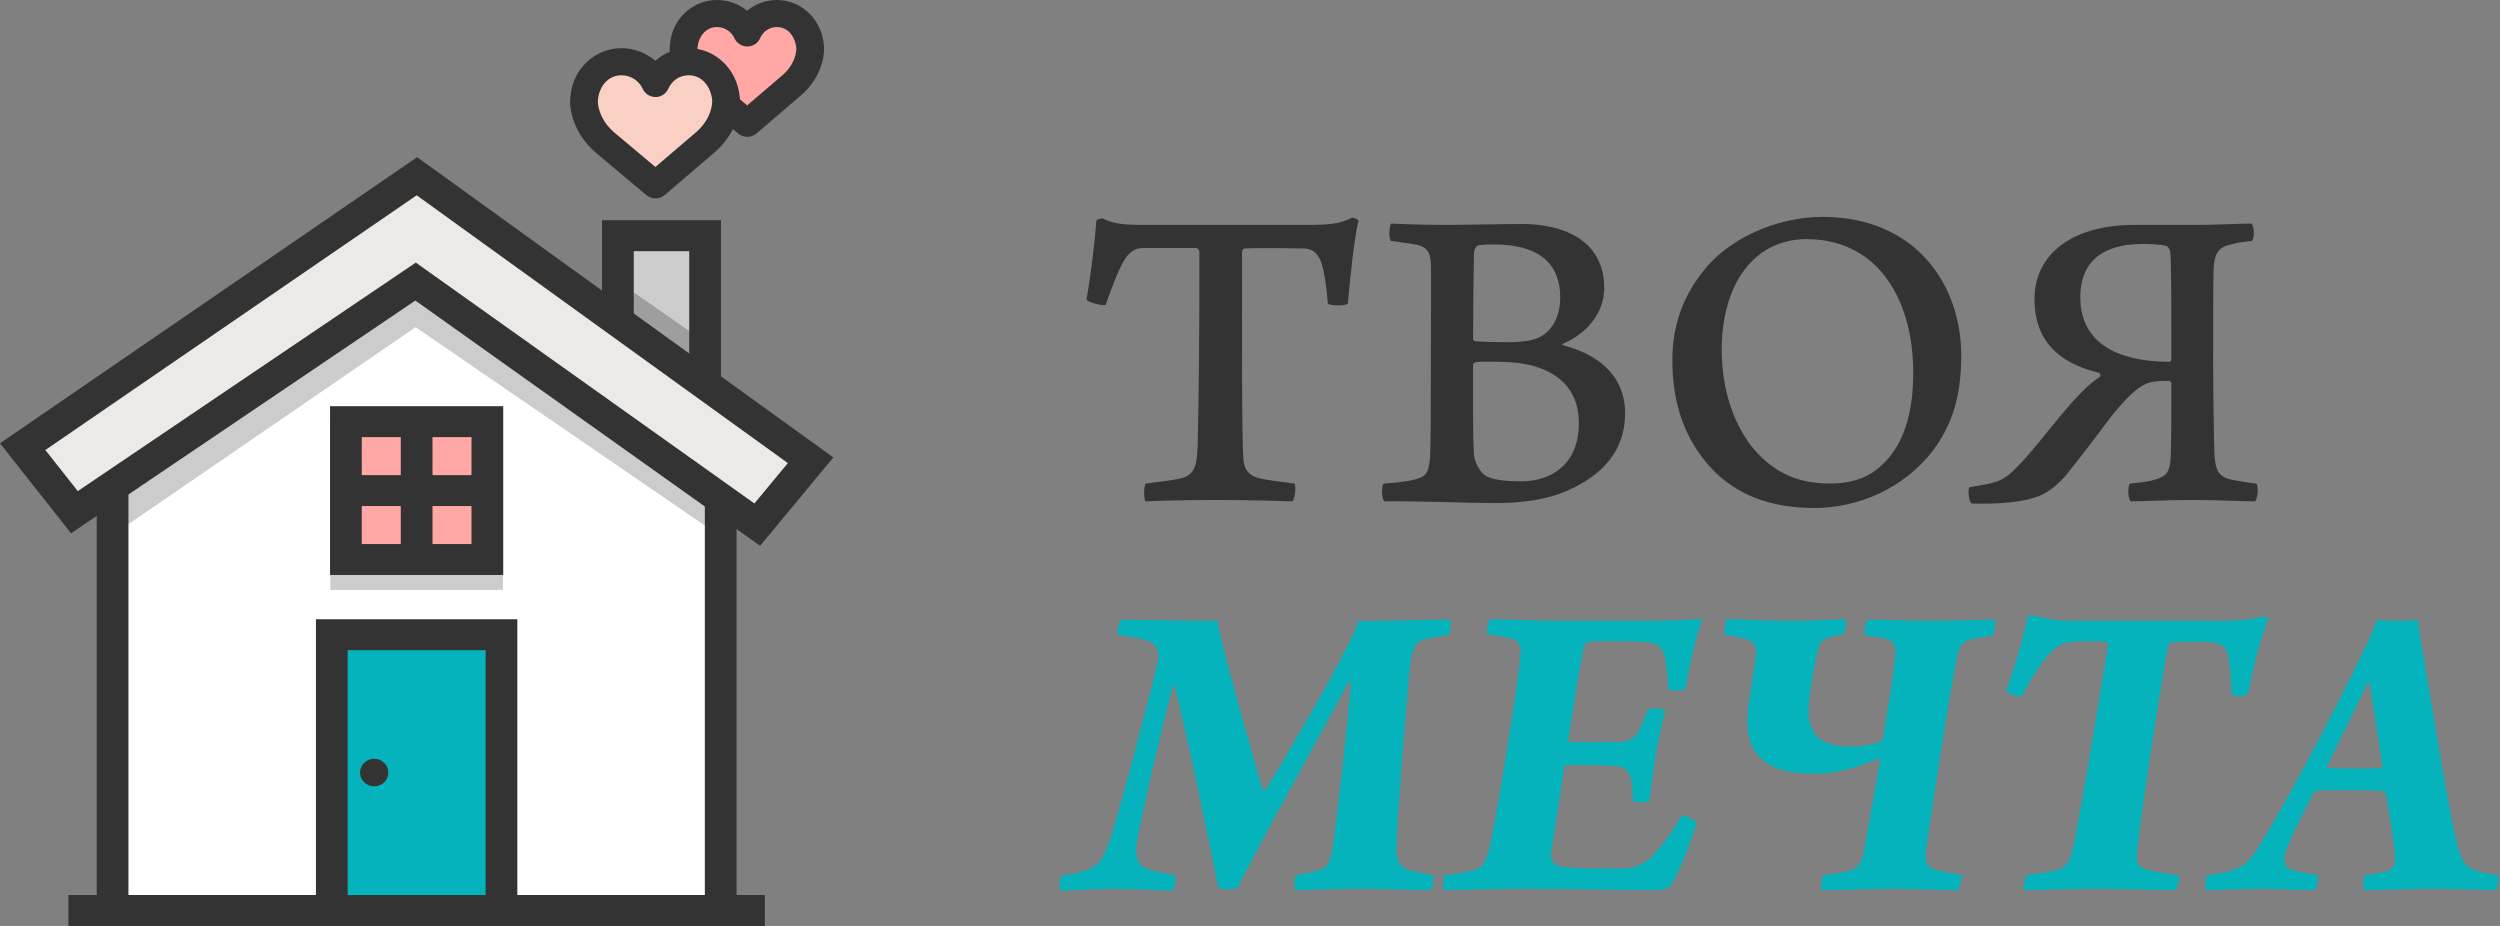 <svg width="135" height="50" viewBox="0 0 135 50" fill="none" xmlns="http://www.w3.org/2000/svg">
<rect x="0" y="0" width="135" height="50" fill="#808080" stroke="none"/>
<path d="M69.904 26.112C70 26.256 69.928 26.976 69.784 27.072C69.112 27.048 67.6 27 65.68 27C63.664 27 62.44 27.048 61.864 27.072C61.744 26.952 61.768 26.232 61.864 26.112C62.608 26.016 63.28 25.944 63.688 25.848C64.504 25.68 64.624 25.2 64.672 24.096C64.744 21.48 64.768 17.712 64.768 13.608C64.768 13.512 64.672 13.392 64.6 13.392H61.744C61.36 13.392 61 13.536 60.688 14.088C60.4 14.568 60.088 15.384 59.704 16.464C59.56 16.536 58.72 16.32 58.672 16.176C58.864 15.12 59.128 13.056 59.2 11.928C59.2 11.856 59.512 11.76 59.584 11.808C59.992 12.024 60.496 12.144 61.576 12.144H70.48C71.776 12.144 72.352 12.096 73 11.76C73.12 11.736 73.312 11.856 73.36 11.904C73.12 12.888 72.904 15.048 72.784 16.392C72.664 16.536 71.8 16.512 71.704 16.392C71.632 15.408 71.488 14.544 71.32 14.088C71.104 13.608 70.816 13.416 70.36 13.416C69.04 13.392 67.768 13.392 67.192 13.416C67.12 13.44 67.072 13.536 67.072 13.584C67.072 17.208 67.048 23.616 67.144 24.816C67.192 25.248 67.336 25.632 67.912 25.8C68.32 25.92 68.848 25.968 69.904 26.112ZM75.107 13.008C74.987 12.888 75.011 12.168 75.131 12.072C75.347 12.072 76.331 12.144 77.963 12.144C79.499 12.144 80.747 12.096 82.235 12.096C84.083 12.096 86.627 12.768 86.627 15.552C86.627 16.92 85.667 18.024 84.419 18.552C84.347 18.576 84.347 18.624 84.419 18.648C86.195 19.104 87.755 20.208 87.755 22.32C87.755 24.384 86.483 25.68 84.635 26.496C83.507 27 82.115 27.168 80.699 27.168C79.619 27.168 76.379 27.048 74.771 27.072C74.603 27 74.579 26.232 74.723 26.112C75.107 26.088 75.971 26.016 76.379 25.896C76.955 25.752 77.147 25.608 77.219 24.744C77.267 24 77.267 21.336 77.267 19.44C77.267 16.848 77.291 15.096 77.267 14.232C77.243 13.56 77.003 13.344 76.547 13.224C76.187 13.152 75.587 13.08 75.107 13.008ZM80.675 13.2C80.531 13.2 80.123 13.2 79.811 13.248C79.715 13.272 79.595 13.512 79.595 13.632C79.571 14.496 79.547 16.752 79.547 18.312C79.547 18.36 79.619 18.432 79.667 18.432C79.979 18.456 80.747 18.48 81.395 18.48C82.307 18.48 82.835 18.36 83.123 18.216C83.891 17.832 84.251 16.992 84.251 16.08C84.251 13.992 82.811 13.2 80.675 13.2ZM82.139 25.992C83.795 25.992 85.259 25.056 85.259 22.848C85.259 20.736 83.723 19.536 80.915 19.536C80.795 19.536 79.907 19.512 79.691 19.56C79.619 19.584 79.547 19.632 79.547 19.68C79.547 21.192 79.523 23.616 79.595 24.576C79.643 24.984 79.931 25.56 80.291 25.728C80.675 25.944 81.539 25.992 82.139 25.992ZM97.963 27.432C95.515 27.432 93.715 26.664 92.419 25.296C90.931 23.688 90.307 21.72 90.307 19.44C90.307 17.616 90.859 16.056 91.939 14.688C93.259 12.936 95.875 11.712 98.419 11.712C103.387 11.712 105.907 15.312 105.907 19.2C105.907 21.432 105.403 22.944 104.395 24.312C102.811 26.376 100.363 27.432 97.963 27.432ZM98.875 26.112C99.835 26.112 100.747 25.848 101.347 25.344C102.811 24.216 103.315 22.296 103.315 20.112C103.315 17.424 102.427 15.024 100.579 13.776C99.739 13.224 98.755 12.912 97.531 12.912C96.763 12.912 96.091 13.104 95.515 13.416C93.811 14.352 92.971 16.464 92.971 18.888C92.971 21.504 93.955 24.12 96.019 25.392C96.859 25.896 97.723 26.112 98.875 26.112ZM121.599 13.008C121.047 13.08 120.783 13.104 120.375 13.224C119.727 13.392 119.583 13.776 119.535 14.496C119.511 15.048 119.511 16.536 119.511 19.752C119.511 21.096 119.559 24.168 119.583 24.624C119.655 25.56 119.919 25.752 120.471 25.896C120.783 25.944 121.311 26.064 121.839 26.112C121.983 26.256 121.911 26.952 121.767 27.072C121.215 27.072 119.631 27 118.479 27C116.943 27 115.695 27.072 115.071 27.072C114.903 26.976 114.879 26.232 115.023 26.112C115.671 26.04 115.983 26.016 116.391 25.896C116.991 25.704 117.135 25.512 117.207 24.864C117.255 24.144 117.255 22.008 117.255 20.688C117.255 20.64 117.183 20.568 117.159 20.568C116.799 20.568 116.583 20.568 116.295 20.616C115.599 20.688 114.831 21.432 113.895 22.632C113.223 23.544 112.431 24.576 111.591 25.632C111.111 26.184 110.727 26.472 110.367 26.664C109.383 27.192 107.607 27.216 106.479 27.192C106.311 27.12 106.239 26.4 106.359 26.304C108.063 26.04 108.231 25.968 109.215 24.912C110.463 23.568 112.047 21.216 113.415 20.328C113.439 20.304 113.415 20.184 113.367 20.136C111.783 19.752 109.863 18.864 109.863 16.152C109.863 13.656 111.999 12.144 115.239 12.144H118.767C119.559 12.144 121.047 12.072 121.575 12.072C121.719 12.144 121.767 12.888 121.599 13.008ZM117.015 13.296C116.727 13.176 115.863 13.176 115.671 13.176C113.463 13.176 112.335 14.208 112.335 16.032C112.335 18.96 115.071 19.536 117.135 19.536C117.207 19.536 117.255 19.464 117.255 19.416C117.255 17.76 117.255 14.568 117.207 13.68C117.207 13.584 117.135 13.368 117.015 13.296Z" fill="#333333"/>
<path d="M60.352 34.272C60.304 34.104 60.448 33.504 60.544 33.456C61.936 33.48 64.072 33.528 65.776 33.528C65.776 33.912 65.968 34.56 66.064 35.04C66.712 37.44 67.912 41.784 68.2 42.672C68.248 42.696 68.272 42.696 68.32 42.672C69.112 41.424 71.728 36.96 72.64 35.112C72.928 34.56 73.216 33.984 73.36 33.528C75.064 33.552 76.792 33.456 78.304 33.456C78.352 33.528 78.328 34.152 78.232 34.272C77.632 34.368 77.272 34.44 76.912 34.536C76.384 34.68 76.264 35.112 76.168 35.736C75.976 37.464 75.472 43.92 75.4 45.624C75.4 46.248 75.472 46.776 76 46.944C76.336 47.064 76.84 47.16 77.392 47.256C77.44 47.4 77.392 47.952 77.248 48.072C76.36 48.072 74.944 48 73.408 48C71.728 48 70.432 48.072 69.952 48.072C69.856 47.904 69.904 47.352 70 47.256C70.624 47.136 70.864 47.088 71.224 46.992C71.656 46.872 71.848 46.584 71.992 45.6C72.232 43.728 72.808 38.904 72.952 36.792C72.952 36.768 72.88 36.792 72.832 36.816C71.536 39.264 67.72 46.08 66.832 47.952C66.64 48.024 65.944 48.072 65.8 47.952C65.272 45.408 64.048 39.408 63.424 37.032C63.4 37.008 63.352 37.032 63.328 37.056C62.68 39.6 61.696 43.728 61.408 45.432C61.24 46.296 61.48 46.8 62.032 46.944C62.488 47.088 62.992 47.184 63.448 47.256C63.52 47.376 63.448 48 63.328 48.096C62.824 48.096 61.576 48 59.968 48C59.08 48 57.784 48.096 57.256 48.096C57.184 47.904 57.232 47.376 57.352 47.28C57.952 47.208 58.312 47.112 58.648 46.992C59.272 46.8 59.536 46.416 59.896 45.48C60.52 43.608 62.2 37.128 62.512 35.736C62.608 35.352 62.56 34.8 61.96 34.584C61.528 34.464 60.976 34.392 60.352 34.272ZM78.035 47.256C78.755 47.184 79.235 47.088 79.595 46.992C80.027 46.896 80.243 46.56 80.435 45.792C80.867 43.8 81.923 37.224 82.091 35.568C82.163 34.896 82.091 34.608 81.611 34.488C81.323 34.392 80.747 34.296 80.315 34.248C80.267 34.104 80.363 33.528 80.459 33.432C81.323 33.432 82.931 33.528 84.059 33.528H88.859C89.771 33.528 91.355 33.48 91.811 33.408C91.859 33.432 91.883 33.552 91.883 33.576C91.595 34.32 91.259 35.808 91.019 37.2C90.875 37.32 90.203 37.32 90.083 37.224C90.059 36.576 89.987 35.784 89.867 35.352C89.723 34.896 89.411 34.728 89.003 34.68C88.355 34.632 86.411 34.584 85.787 34.656C85.667 34.68 85.547 34.848 85.523 34.944C85.283 36.144 84.947 38.28 84.683 39.936C84.683 40.008 84.755 40.08 84.851 40.08C85.619 40.08 86.795 40.08 87.539 40.056C88.019 40.032 88.355 39.816 88.571 39.312C88.691 39.072 88.859 38.688 88.979 38.328C89.075 38.208 89.795 38.256 89.915 38.352C89.795 38.76 89.555 40.008 89.411 40.752C89.267 41.592 89.171 42.576 89.075 43.248C88.955 43.368 88.307 43.32 88.163 43.272C88.187 42.792 88.115 42.288 88.067 42.024C87.971 41.64 87.755 41.448 87.347 41.376C86.939 41.328 85.331 41.304 84.659 41.304C84.563 41.304 84.467 41.376 84.467 41.472C84.227 42.96 83.963 44.808 83.771 45.96C83.699 46.464 83.939 46.704 84.179 46.776C84.731 46.92 86.507 46.896 87.515 46.896C88.211 46.896 88.739 46.752 89.291 46.152C89.819 45.552 90.227 45.048 90.803 44.064C90.947 43.992 91.547 44.256 91.619 44.424C91.427 45.144 90.755 46.992 90.251 47.76C90.059 48.024 89.939 48.048 89.315 48.072C87.395 48.072 85.667 48 81.947 48C80.219 48 78.803 48.072 77.963 48.072C77.891 47.976 77.939 47.328 78.035 47.256ZM97.699 37.752C97.411 39.96 98.659 40.32 99.907 40.32C100.579 40.32 101.107 40.2 101.539 40.056C101.611 40.008 101.683 39.864 101.683 39.84C101.947 38.232 102.259 36.432 102.331 35.52C102.379 34.944 102.427 34.656 101.731 34.464C101.467 34.392 101.155 34.392 100.699 34.296C100.651 34.176 100.747 33.528 100.843 33.456C101.539 33.456 103.147 33.528 104.275 33.528C105.235 33.528 107.011 33.456 107.707 33.456C107.803 33.504 107.707 34.224 107.587 34.32C107.035 34.416 106.843 34.416 106.555 34.488C106.003 34.632 105.811 34.776 105.643 35.64C105.043 38.88 104.515 42.48 103.987 46.008C103.963 46.512 103.987 46.824 104.611 46.992C104.899 47.064 105.451 47.16 105.931 47.256C105.955 47.328 105.835 48 105.739 48.072C105.091 48.072 103.243 48 102.067 48C101.203 48 99.163 48.072 98.371 48.072C98.275 47.928 98.395 47.28 98.491 47.256C98.779 47.208 99.235 47.16 99.595 47.088C100.435 46.896 100.555 46.68 100.771 45.288C100.987 44.04 101.299 42.408 101.515 41.04C101.515 40.992 101.467 40.944 101.419 40.968C100.387 41.424 99.211 41.784 97.939 41.784C96.403 41.784 95.251 41.448 94.651 40.392C94.411 39.912 94.243 39.096 94.459 37.776C94.459 37.776 94.699 36.192 94.795 35.64C94.891 34.92 94.795 34.608 94.123 34.464C93.835 34.392 93.547 34.344 93.115 34.272C93.091 34.176 93.163 33.528 93.259 33.432C94.051 33.432 95.275 33.528 96.667 33.528C97.771 33.528 99.355 33.432 99.667 33.432C99.763 33.504 99.619 34.176 99.547 34.248C98.371 34.44 98.275 34.656 98.155 35.112C98.035 35.616 97.819 36.864 97.699 37.752ZM109.436 47.256C110.108 47.16 110.612 47.112 110.924 47.016C111.572 46.896 111.788 46.584 112.004 45.504C112.484 43.104 113.54 36.696 113.828 34.824C113.828 34.752 113.78 34.656 113.708 34.656C113.3 34.608 112.364 34.632 111.956 34.656C111.596 34.68 111.116 34.752 110.588 35.4C110.156 35.904 109.652 36.72 109.172 37.608C109.028 37.632 108.428 37.488 108.332 37.272C108.74 36.24 109.268 34.368 109.484 33.336C109.508 33.264 109.604 33.192 109.652 33.192C110.372 33.408 111.236 33.528 111.836 33.528H119.708C120.476 33.528 121.388 33.504 122.348 33.264C122.372 33.288 122.468 33.432 122.468 33.504C121.988 34.704 121.724 35.904 121.388 37.488C121.244 37.608 120.572 37.632 120.5 37.488C120.476 36.552 120.404 35.928 120.332 35.448C120.236 34.92 119.828 34.704 119.444 34.68C118.916 34.656 117.812 34.632 117.26 34.68C117.212 34.704 117.068 34.8 117.068 34.896C116.66 37.176 115.58 44.04 115.412 45.936C115.364 46.416 115.388 46.824 115.892 46.968C116.276 47.064 116.852 47.16 117.644 47.256C117.716 47.376 117.596 47.976 117.476 48.072C116.108 48.072 115.076 48 113.42 48C111.044 48 110.324 48.072 109.292 48.072C109.268 47.904 109.34 47.376 109.436 47.256ZM119.238 47.256C120.942 47.016 121.302 46.872 122.166 45.408C124.062 42.264 126.846 36.84 127.662 35.064C127.926 34.584 128.19 33.936 128.358 33.48C128.526 33.48 129.006 33.528 129.486 33.528C129.99 33.528 130.398 33.48 130.566 33.48C130.614 33.864 130.686 34.416 130.758 34.824C131.19 37.176 132.03 42.648 132.51 44.784C132.942 46.848 133.062 46.992 134.862 47.256C134.982 47.328 134.886 48 134.742 48.072C134.142 48.072 133.254 48 131.262 48C129.294 48.024 128.262 48.072 127.686 48.072C127.566 47.928 127.59 47.352 127.734 47.256C127.998 47.232 128.838 47.112 129.054 46.968C129.27 46.8 129.342 46.536 129.342 46.44C129.318 45.672 128.982 43.632 128.838 42.888C128.838 42.816 128.766 42.72 128.67 42.72C128.31 42.672 127.446 42.672 126.846 42.672C125.934 42.672 125.454 42.672 125.142 42.696C125.046 42.696 124.974 42.768 124.902 42.888C124.302 44.016 123.438 45.744 123.366 46.224C123.318 46.56 123.342 46.896 123.918 47.016C124.302 47.112 124.758 47.184 125.142 47.256C125.238 47.352 125.118 48 124.974 48.072C124.278 48.072 123.15 48 121.878 48C120.846 48 119.718 48.072 119.142 48.072C119.022 47.976 119.118 47.328 119.238 47.256ZM127.854 36.888L125.694 41.304C125.67 41.376 125.67 41.472 125.742 41.472C125.958 41.496 126.462 41.496 127.11 41.496C127.974 41.496 128.382 41.496 128.55 41.472C128.598 41.472 128.646 41.424 128.646 41.352C128.526 40.608 128.19 38.208 127.95 36.888C127.926 36.864 127.878 36.864 127.854 36.888Z" fill="#05B3BD"/>
<g clip-path="url(#clip0_201_654)">
<path d="M27.08 49.165V34.274H17.916V49.165H6.08V26.266L22.442 15.204L38.917 26.925V49.165H27.08Z" fill="white"/>
<path d="M33.367 17.134V12.727H38.074V20.531L33.367 17.134Z" fill="#CCCCCC"/>
<path opacity="0.3" d="M33.367 17.134V15.19L38.074 18.474V20.531L33.367 17.134Z" fill="#333333"/>
<path d="M38.931 20.582H37.218V13.563H34.223V17.276H32.51V11.893H38.931V20.582Z" fill="#333333"/>
<path d="M39.327 29.249L22.441 17.667L6.49 28.609V23.245L22.512 11.978L39.327 23.841V29.249Z" fill="#CCCCCC"/>
<path d="M22.441 15.204L4.018 27.659L1.224 24.119L22.512 9.516L43.772 24.855L40.891 28.33L22.441 15.204Z" fill="#ECE9E6"/>
<path d="M41.045 29.473L22.429 16.229L3.836 28.797L0 23.938L22.525 8.487L45 24.702L41.045 29.473ZM22.454 14.18L40.738 27.187L42.544 25.008L22.5 10.546L2.448 24.301L4.2 26.52L22.454 14.18Z" fill="#333333"/>
<path d="M27.08 34.274H17.916V49.165H27.08V34.274Z" fill="#05B3BD"/>
<path d="M20.97 41.719C20.97 42.129 20.628 42.462 20.206 42.462C19.787 42.462 19.442 42.129 19.442 41.719C19.442 41.309 19.787 40.974 20.206 40.974C20.628 40.974 20.97 41.309 20.97 41.719Z" fill="#333333"/>
<path d="M27.936 49.165H26.224V35.109H18.773V49.165H17.06V33.439H27.936V49.165Z" fill="#333333"/>
<path d="M6.936 49.165H5.223V26.087L5.608 25.84L6.114 26.536H6.936V49.165Z" fill="#333333"/>
<path d="M39.774 49.165H38.061V27.322H39.774V49.165Z" fill="#333333"/>
<path d="M41.303 50H3.692V48.33H41.303V50Z" fill="#333333"/>
<path d="M27.159 22.769H17.838V31.857H27.159V22.769Z" fill="#CCCCCC"/>
<path d="M26.317 22.769H18.679V30.214H26.317V22.769Z" fill="#FFA8A6"/>
<path d="M27.174 31.049H17.823V21.934H27.174V31.049ZM19.536 29.379H25.461V23.604H19.536V29.379Z" fill="#333333"/>
<path d="M23.355 30.214H21.642V22.769H23.355V30.214Z" fill="#333333"/>
<path d="M26.317 27.327H18.679V25.657H26.317V27.327Z" fill="#333333"/>
<path d="M39.453 5.902L40.353 6.659L42.74 4.617C43.198 4.226 43.538 3.713 43.683 3.137C43.789 2.712 43.74 2.476 43.74 2.476C43.653 1.527 42.942 0.731 41.952 0.731C41.219 0.731 40.629 1.161 40.353 1.779C40.075 1.161 39.443 0.731 38.712 0.731C37.721 0.731 37.01 1.527 36.922 2.476C36.922 2.476 36.873 2.712 36.982 3.137" fill="#FFA8A6"/>
<path d="M40.353 7.39C40.178 7.39 40.004 7.331 39.863 7.212L38.963 6.455C38.65 6.191 38.615 5.73 38.886 5.424C39.155 5.119 39.628 5.085 39.942 5.349L40.349 5.691L42.246 4.067C42.605 3.761 42.85 3.379 42.956 2.962C43.015 2.724 43.001 2.591 43.001 2.59C42.945 2.005 42.571 1.461 41.952 1.461C41.551 1.461 41.211 1.689 41.04 2.071C40.921 2.338 40.651 2.51 40.354 2.51C40.055 2.51 39.786 2.338 39.666 2.073C39.499 1.701 39.125 1.461 38.712 1.461C38.093 1.461 37.718 2.005 37.668 2.542C37.661 2.59 37.648 2.722 37.709 2.96C37.809 3.352 37.565 3.748 37.163 3.846C36.759 3.945 36.355 3.705 36.255 3.314C36.116 2.772 36.168 2.426 36.187 2.333C36.303 1.036 37.394 0 38.712 0C39.321 0 39.895 0.213 40.344 0.58C40.783 0.21 41.345 0 41.952 0C43.271 0 44.361 1.036 44.487 2.411C44.494 2.425 44.546 2.769 44.412 3.309C44.232 4.022 43.824 4.663 43.233 5.167L40.847 7.209C40.706 7.329 40.529 7.39 40.353 7.39Z" fill="#333333"/>
<path d="M35.396 4.509C35.085 3.817 34.377 3.333 33.552 3.333C32.445 3.333 31.647 4.228 31.547 5.292C31.547 5.292 31.491 5.556 31.61 6.032C31.772 6.681 32.156 7.255 32.669 7.696L35.396 9.985L38.074 7.696C38.59 7.255 38.971 6.681 39.133 6.032C39.25 5.556 39.198 5.292 39.198 5.292C39.098 4.228 38.298 3.333 37.189 3.333C36.366 3.333 35.705 3.817 35.396 4.509Z" fill="#FBD0C4"/>
<path d="M35.396 10.716C35.222 10.716 35.048 10.657 34.907 10.539L32.18 8.25C31.522 7.685 31.076 6.98 30.882 6.206C30.735 5.616 30.791 5.245 30.812 5.146C30.941 3.73 32.125 2.602 33.552 2.602C34.242 2.602 34.891 2.853 35.387 3.283C35.872 2.849 36.504 2.602 37.189 2.602C38.619 2.602 39.804 3.73 39.944 5.225C39.954 5.253 40.005 5.619 39.862 6.203C39.667 6.982 39.22 7.687 38.569 8.245L35.89 10.535C35.748 10.655 35.572 10.716 35.396 10.716ZM33.552 4.064C32.806 4.064 32.354 4.715 32.293 5.359C32.285 5.413 32.266 5.572 32.338 5.86C32.459 6.341 32.745 6.787 33.165 7.148L35.391 9.017L37.58 7.146C37.998 6.788 38.284 6.343 38.405 5.859C38.477 5.568 38.458 5.406 38.458 5.404C38.391 4.715 37.938 4.064 37.189 4.064C36.703 4.064 36.29 4.339 36.083 4.801C35.964 5.067 35.694 5.239 35.397 5.24C35.099 5.24 34.829 5.068 34.71 4.803C34.508 4.354 34.053 4.064 33.552 4.064Z" fill="#333333"/>
</g>
<defs>
<clipPath id="clip0_201_654">
<rect width="45" height="50" fill="white"/>
</clipPath>
</defs>
</svg>
